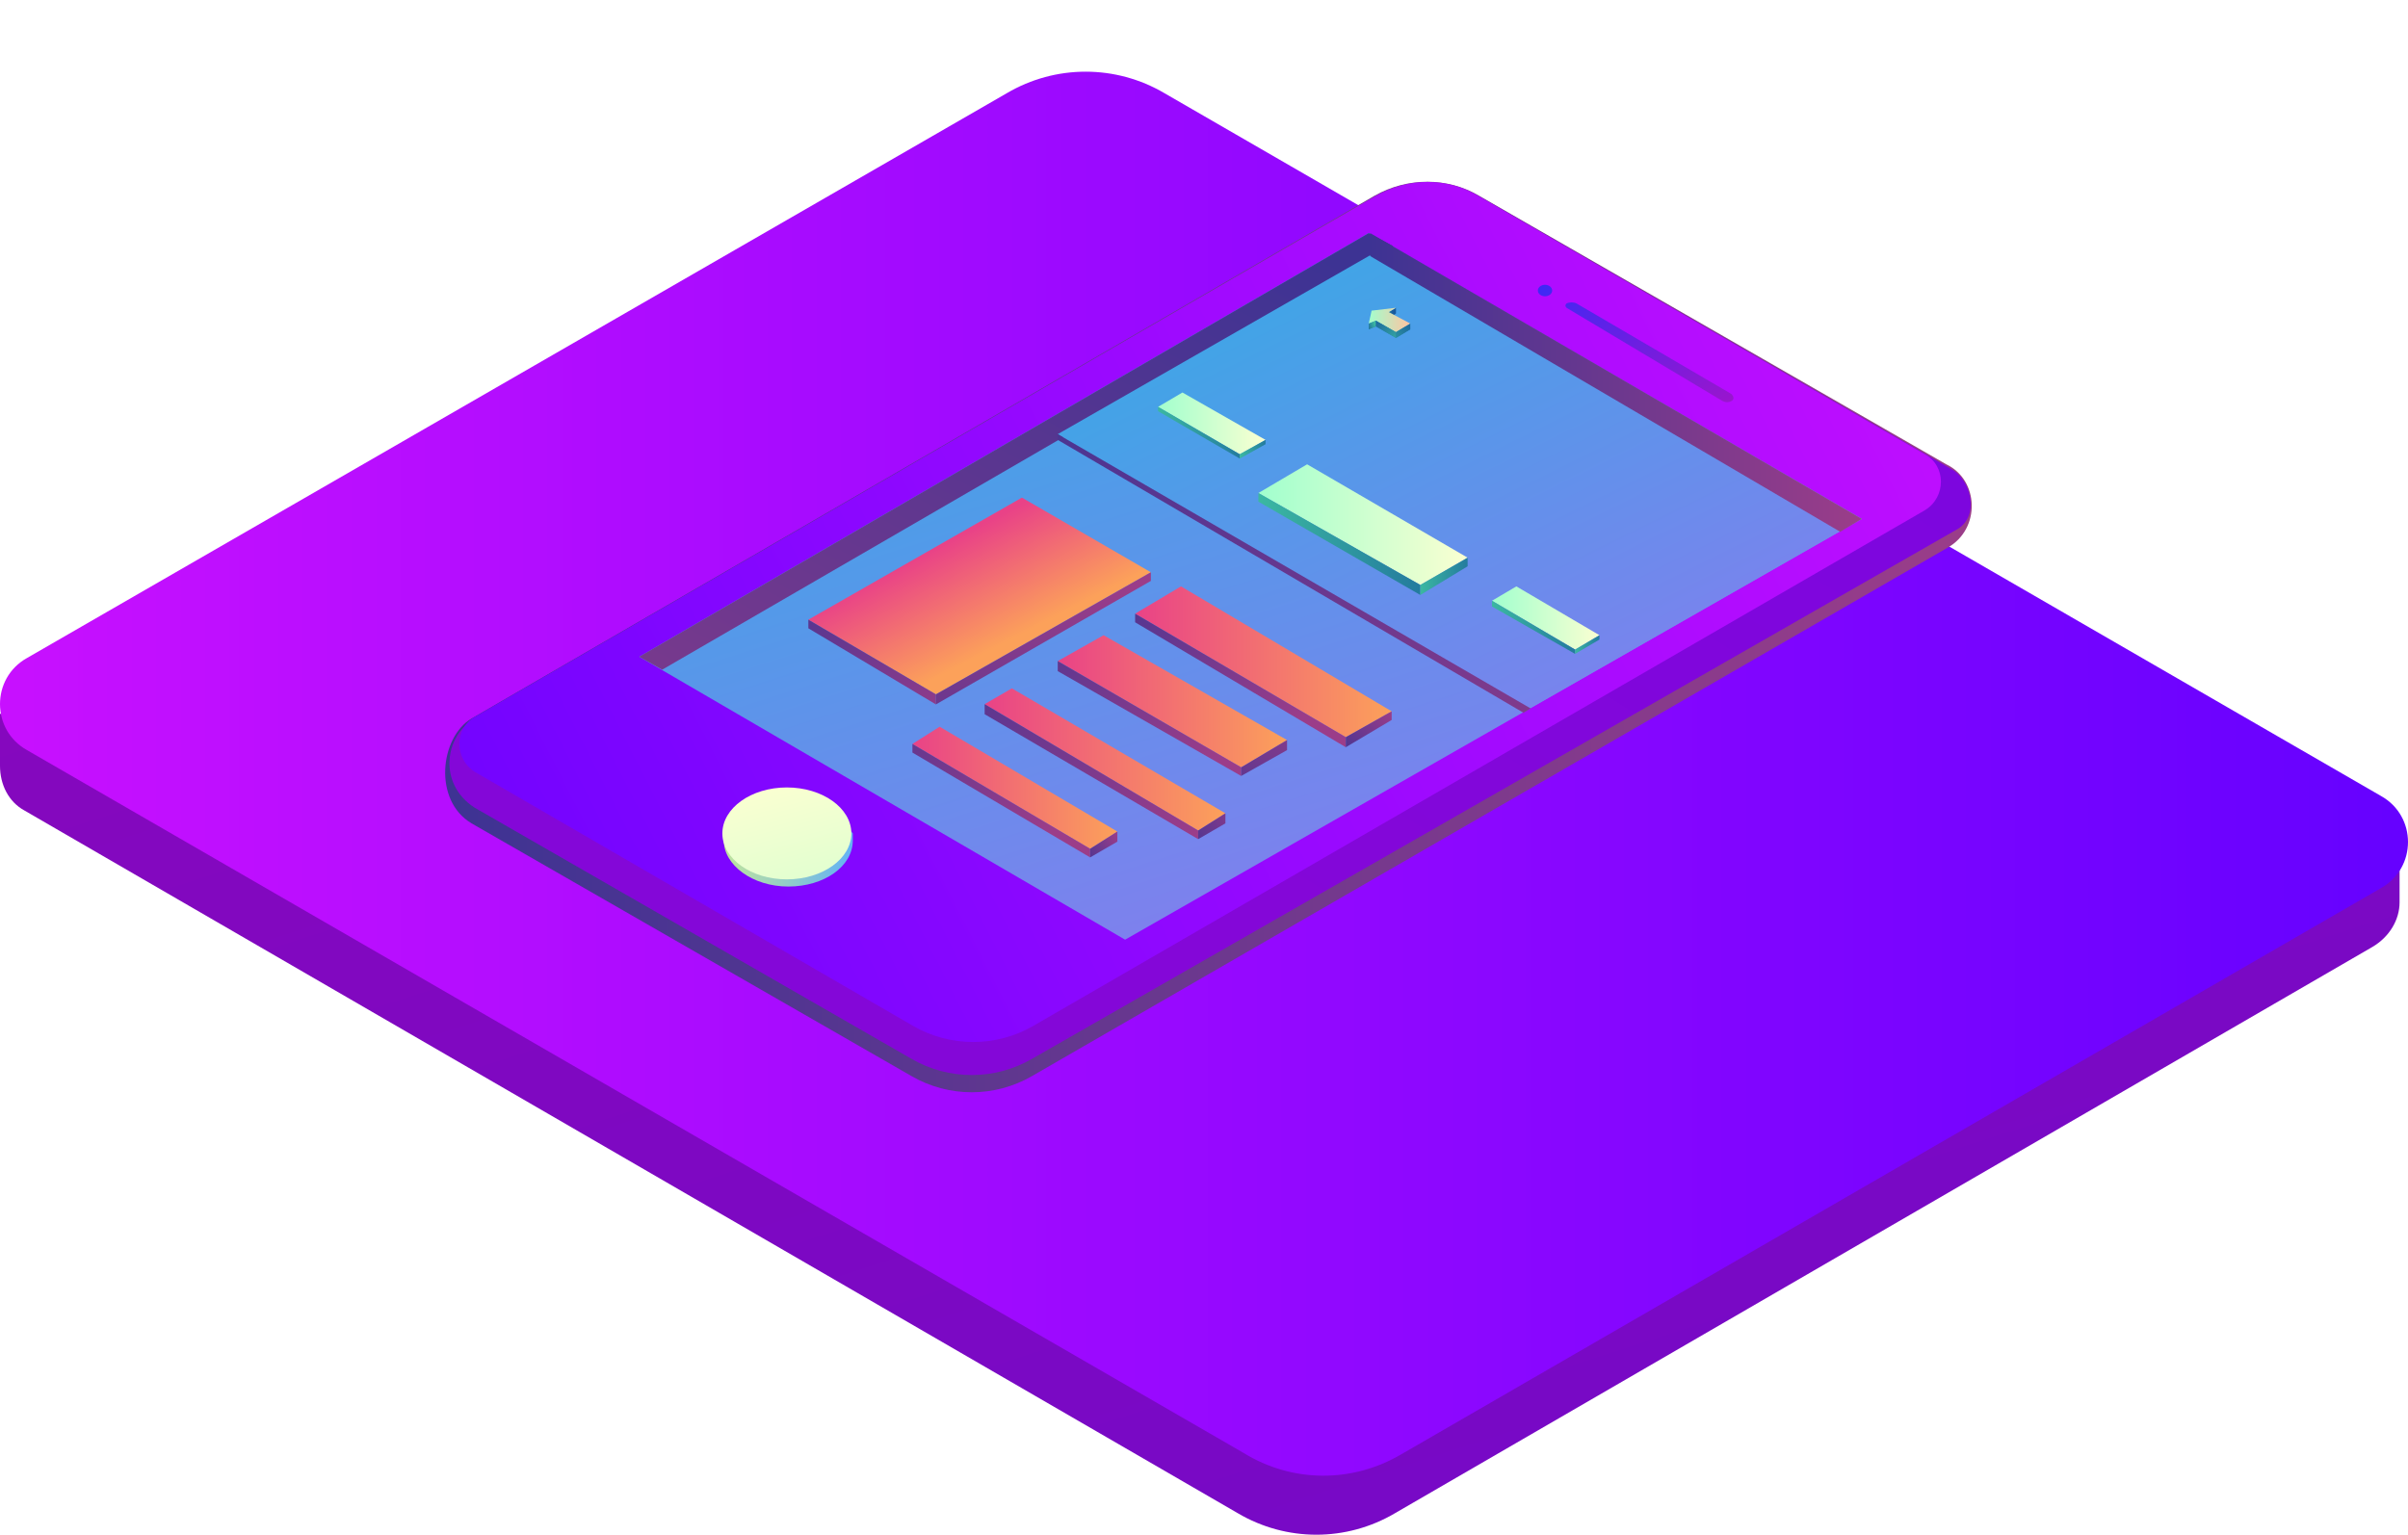 <?xml version="1.0" encoding="UTF-8"?>
<svg width="571px" height="364px" viewBox="0 0 571 364" version="1.1" xmlns="http://www.w3.org/2000/svg" xmlns:xlink="http://www.w3.org/1999/xlink">
    <!-- Generator: Sketch 51.1 (57501) - http://www.bohemiancoding.com/sketch -->
    <title>Illustration</title>
    <desc>Created with Sketch.</desc>
    <defs>
        <linearGradient x1="103.571%" y1="147.197%" x2="16.609%" y2="-12.513%" id="linearGradient-1">
            <stop stop-color="#6C09CD" offset="0%"></stop>
            <stop stop-color="#8C08B9" offset="100%"></stop>
        </linearGradient>
        <linearGradient x1="100.026%" y1="49.967%" x2="0.293%" y2="49.967%" id="linearGradient-2">
            <stop stop-color="#6501FF" offset="0%"></stop>
            <stop stop-color="#C810FF" offset="100%"></stop>
        </linearGradient>
        <filter x="-23.4%" y="-23.0%" width="146.8%" height="178.3%" filterUnits="objectBoundingBox" id="filter-3">
            <feOffset dx="0" dy="35" in="SourceAlpha" result="shadowOffsetOuter1"></feOffset>
            <feGaussianBlur stdDeviation="22.5" in="shadowOffsetOuter1" result="shadowBlurOuter1"></feGaussianBlur>
            <feColorMatrix values="0 0 0 0 0   0 0 0 0 0   0 0 0 0 0  0 0 0 0.26 0" type="matrix" in="shadowBlurOuter1" result="shadowMatrixOuter1"></feColorMatrix>
            <feMerge>
                <feMergeNode in="shadowMatrixOuter1"></feMergeNode>
                <feMergeNode in="SourceGraphic"></feMergeNode>
            </feMerge>
        </filter>
        <linearGradient x1="-0.006%" y1="50.06%" x2="99.994%" y2="50.06%" id="linearGradient-4">
            <stop stop-color="#3D3393" offset="0%"></stop>
            <stop stop-color="#9B3D89" offset="100%"></stop>
        </linearGradient>
        <linearGradient x1="132.103%" y1="-26.789%" x2="35.916%" y2="62.538%" id="linearGradient-5">
            <stop stop-color="#7605E5" offset="0%"></stop>
            <stop stop-color="#8407D8" offset="100%"></stop>
        </linearGradient>
        <linearGradient x1="0.672%" y1="64.447%" x2="111.484%" y2="31.977%" id="linearGradient-6">
            <stop stop-color="#7404FF" offset="0%"></stop>
            <stop stop-color="#C60FFF" offset="100%"></stop>
        </linearGradient>
        <linearGradient x1="81.932%" y1="108.77%" x2="26.882%" y2="7.691%" id="linearGradient-7">
            <stop stop-color="#9374F0" offset="0.259%"></stop>
            <stop stop-color="#3BA8E6" offset="100%"></stop>
        </linearGradient>
        <linearGradient x1="90.683%" y1="5.029%" x2="-51.067%" y2="161.445%" id="linearGradient-8">
            <stop stop-color="#3D3393" offset="0%"></stop>
            <stop stop-color="#9B3D89" offset="100%"></stop>
        </linearGradient>
        <linearGradient x1="105.963%" y1="115.905%" x2="15.195%" y2="8.242%" id="linearGradient-9">
            <stop stop-color="#9374F0" offset="0.259%"></stop>
            <stop stop-color="#3BA8E6" offset="100%"></stop>
        </linearGradient>
        <linearGradient x1="-0.076%" y1="49.946%" x2="100.107%" y2="49.946%" id="linearGradient-10">
            <stop stop-color="#3D3393" offset="0%"></stop>
            <stop stop-color="#9B3D89" offset="100%"></stop>
        </linearGradient>
        <linearGradient x1="-22.271%" y1="-35.489%" x2="143.018%" y2="160.574%" id="linearGradient-11">
            <stop stop-color="#3D3393" offset="0%"></stop>
            <stop stop-color="#9B3D89" offset="100%"></stop>
        </linearGradient>
        <linearGradient x1="-127.81%" y1="109.07%" x2="51.04%" y2="26.22%" id="linearGradient-12">
            <stop stop-color="#43CEA2" offset="0%"></stop>
            <stop stop-color="#185A9D" offset="100%"></stop>
        </linearGradient>
        <linearGradient x1="-0.041%" y1="50.271%" x2="98.521%" y2="50.271%" id="linearGradient-13">
            <stop stop-color="#A1FFCE" offset="0%"></stop>
            <stop stop-color="#FFC3A0" offset="100%"></stop>
        </linearGradient>
        <linearGradient x1="103.43%" y1="-5.55%" x2="-51.74%" y2="64.15%" id="linearGradient-14">
            <stop stop-color="#43CEA2" offset="0%"></stop>
            <stop stop-color="#185A9D" offset="100%"></stop>
        </linearGradient>
        <linearGradient x1="176.186%" y1="160.458%" x2="-24.607%" y2="-19.067%" id="linearGradient-15">
            <stop stop-color="#43CEA2" offset="0%"></stop>
            <stop stop-color="#185A9D" offset="100%"></stop>
        </linearGradient>
        <linearGradient x1="-196.98%" y1="178.34%" x2="150.2%" y2="-0.51%" id="linearGradient-16">
            <stop stop-color="#43CEA2" offset="0%"></stop>
            <stop stop-color="#185A9D" offset="100%"></stop>
        </linearGradient>
        <linearGradient x1="-1.053%" y1="49.194%" x2="98.301%" y2="49.194%" id="linearGradient-17">
            <stop stop-color="#C2E59C" offset="0%"></stop>
            <stop stop-color="#64B3F4" offset="100%"></stop>
        </linearGradient>
        <linearGradient x1="166.983%" y1="367.048%" x2="31.45%" y2="0.808%" id="linearGradient-18">
            <stop stop-color="#A1FFCE" offset="0%"></stop>
            <stop stop-color="#FAFFD1" offset="100%"></stop>
        </linearGradient>
        <linearGradient x1="0.326%" y1="50.355%" x2="100.142%" y2="50.355%" id="linearGradient-19">
            <stop stop-color="#A1FFCE" offset="0%"></stop>
            <stop stop-color="#FAFFD1" offset="100%"></stop>
        </linearGradient>
        <linearGradient x1="0.421%" y1="49.637%" x2="99.627%" y2="49.637%" id="linearGradient-20">
            <stop stop-color="#3BB8A1" offset="0%"></stop>
            <stop stop-color="#247B9E" offset="100%"></stop>
        </linearGradient>
        <linearGradient x1="-1.282%" y1="49.592%" x2="100.63%" y2="49.592%" id="linearGradient-21">
            <stop stop-color="#3BB8A1" offset="0%"></stop>
            <stop stop-color="#247B9E" offset="100%"></stop>
        </linearGradient>
        <linearGradient x1="0.013%" y1="50.321%" x2="100.262%" y2="50.321%" id="linearGradient-22">
            <stop stop-color="#E94287" offset="0%"></stop>
            <stop stop-color="#FCA15A" offset="100%"></stop>
        </linearGradient>
        <linearGradient x1="-29.68%" y1="-27.605%" x2="79.539%" y2="78.433%" id="linearGradient-23">
            <stop stop-color="#3D3393" offset="0%"></stop>
            <stop stop-color="#9B3D89" offset="100%"></stop>
        </linearGradient>
        <linearGradient x1="-31.094%" y1="117.492%" x2="103.653%" y2="4.668%" id="linearGradient-24">
            <stop stop-color="#3D3393" offset="0%"></stop>
            <stop stop-color="#9B3D89" offset="100%"></stop>
        </linearGradient>
        <linearGradient x1="32.093%" y1="30.164%" x2="65.115%" y2="66.945%" id="linearGradient-25">
            <stop stop-color="#E94287" offset="0%"></stop>
            <stop stop-color="#FCA15A" offset="100%"></stop>
        </linearGradient>
        <linearGradient x1="-49.694%" y1="-57.5%" x2="122.467%" y2="127.719%" id="linearGradient-26">
            <stop stop-color="#3D3393" offset="0%"></stop>
            <stop stop-color="#9B3D89" offset="100%"></stop>
        </linearGradient>
        <linearGradient x1="-76.547%" y1="198.588%" x2="86.529%" y2="7.101%" id="linearGradient-27">
            <stop stop-color="#3D3393" offset="0%"></stop>
            <stop stop-color="#9B3D89" offset="100%"></stop>
        </linearGradient>
        <linearGradient x1="-0.159%" y1="49.834%" x2="100.048%" y2="49.834%" id="linearGradient-28">
            <stop stop-color="#E94287" offset="0%"></stop>
            <stop stop-color="#FCA15A" offset="100%"></stop>
        </linearGradient>
        <linearGradient x1="-51.254%" y1="-51.282%" x2="98.065%" y2="98.406%" id="linearGradient-29">
            <stop stop-color="#3D3393" offset="0%"></stop>
            <stop stop-color="#9B3D89" offset="100%"></stop>
        </linearGradient>
        <linearGradient x1="-77.395%" y1="122.106%" x2="183.3%" y2="-24.222%" id="linearGradient-30">
            <stop stop-color="#3D3393" offset="0%"></stop>
            <stop stop-color="#9B3D89" offset="100%"></stop>
        </linearGradient>
        <linearGradient x1="-0.221%" y1="49.98%" x2="99.942%" y2="49.98%" id="linearGradient-31">
            <stop stop-color="#E94287" offset="0%"></stop>
            <stop stop-color="#FCA15A" offset="100%"></stop>
        </linearGradient>
        <linearGradient x1="-59.148%" y1="-61.662%" x2="77.117%" y2="77.63%" id="linearGradient-32">
            <stop stop-color="#3D3393" offset="0%"></stop>
            <stop stop-color="#9B3D89" offset="100%"></stop>
        </linearGradient>
        <linearGradient x1="-51.589%" y1="105.9%" x2="107.726%" y2="18.544%" id="linearGradient-33">
            <stop stop-color="#3D3393" offset="0%"></stop>
            <stop stop-color="#9B3D89" offset="100%"></stop>
        </linearGradient>
        <linearGradient x1="-0.189%" y1="49.847%" x2="99.963%" y2="49.847%" id="linearGradient-34">
            <stop stop-color="#E94287" offset="0%"></stop>
            <stop stop-color="#FCA15A" offset="100%"></stop>
        </linearGradient>
        <linearGradient x1="-53.297%" y1="-50.03%" x2="86.227%" y2="86.017%" id="linearGradient-35">
            <stop stop-color="#3D3393" offset="0%"></stop>
            <stop stop-color="#9B3D89" offset="100%"></stop>
        </linearGradient>
        <linearGradient x1="-150.375%" y1="200.46%" x2="206.247%" y2="-66.512%" id="linearGradient-36">
            <stop stop-color="#3D3393" offset="0%"></stop>
            <stop stop-color="#9B3D89" offset="100%"></stop>
        </linearGradient>
        <linearGradient x1="-0.213%" y1="49.216%" x2="99.681%" y2="49.216%" id="linearGradient-37">
            <stop stop-color="#A1FFCE" offset="0%"></stop>
            <stop stop-color="#FAFFD1" offset="100%"></stop>
        </linearGradient>
        <linearGradient x1="-0.281%" y1="49.494%" x2="100.828%" y2="49.494%" id="linearGradient-38">
            <stop stop-color="#3BB8A1" offset="0%"></stop>
            <stop stop-color="#247B9E" offset="100%"></stop>
        </linearGradient>
        <linearGradient x1="2.622%" y1="49.715%" x2="98.672%" y2="49.715%" id="linearGradient-39">
            <stop stop-color="#3BB8A1" offset="0%"></stop>
            <stop stop-color="#247B9E" offset="100%"></stop>
        </linearGradient>
        <linearGradient x1="0.016%" y1="49.959%" x2="99.909%" y2="49.959%" id="linearGradient-40">
            <stop stop-color="#A1FFCE" offset="0%"></stop>
            <stop stop-color="#FAFFD1" offset="100%"></stop>
        </linearGradient>
        <linearGradient x1="0.021%" y1="50.368%" x2="99.384%" y2="50.368%" id="linearGradient-41">
            <stop stop-color="#3BB8A1" offset="0%"></stop>
            <stop stop-color="#247B9E" offset="100%"></stop>
        </linearGradient>
        <linearGradient x1="-2.1%" y1="48.323%" x2="99.6%" y2="48.323%" id="linearGradient-42">
            <stop stop-color="#3BB8A1" offset="0%"></stop>
            <stop stop-color="#247B9E" offset="100%"></stop>
        </linearGradient>
        <linearGradient x1="-237.32%" y1="-170.25%" x2="2734.47%" y2="2198.887%" id="linearGradient-43">
            <stop stop-color="#2D2CFD" offset="0%"></stop>
            <stop stop-color="#FD01A1" offset="100%"></stop>
        </linearGradient>
        <linearGradient x1="-35.048%" y1="-41.483%" x2="218.409%" y2="231.223%" id="linearGradient-44">
            <stop stop-color="#2D2CFD" offset="0%"></stop>
            <stop stop-color="#FD01A1" offset="100%"></stop>
        </linearGradient>
    </defs>
    <g id="User-Side" stroke="none" stroke-width="1" fill="none" fill-rule="evenodd">
        <g id="Faculty-(iOS)" transform="translate(-430, -555)" fill-rule="nonzero">
            <g id="Intro" transform="translate(0, 64)">
                <g id="Illustration" transform="translate(384, 470)">
                    <g transform="translate(46, 29)">
                        <path d="M0,173.651 C0,173.651 0,173.651 0,173.651 L0,161.381 L3.393,158.995 L6.107,162.403 L237.847,28.113 C249.383,21.296 263.633,21.296 275.169,28.113 L562.214,194.442 L566.964,190.011 L569,192.056 L569,205.349 C569,205.349 569,205.69 569,205.69 L569,206.031 C569,210.121 566.625,214.211 562.553,216.597 L330.814,350.887 C319.278,357.704 305.027,357.704 293.491,350.887 L5.768,184.217 C2.036,182.172 0,178.082 0,173.651 Z" id="XMLID_1939_" fill="url(#linearGradient-1)"></path>
                        <path d="M332.275,336.929 L564.622,202.621 C573.126,197.849 573.126,185.577 564.622,180.805 L276.145,14.113 C264.579,7.296 250.291,7.296 238.725,14.113 L6.378,148.08 C-2.126,152.852 -2.126,165.124 6.378,169.896 L294.855,336.588 C306.421,343.746 320.709,343.746 332.275,336.929 Z" id="XMLID_1938_" fill="url(#linearGradient-2)"></path>
                        <g id="XMLID_1828_" filter="url(#filter-3)" transform="translate(105, 0)">
                            <path d="M220.922,3.428 L6.819,127.416 C-0.657,131.844 -2.357,146.831 6.819,152.281 L111.152,212.231 C119.988,217.341 130.863,217.341 139.699,212.231 L356.86,86.881 C364.677,82.453 364.337,70.872 356.521,67.125 L245.731,3.428 C238.254,-1 228.739,-1 220.922,3.428 Z" id="XMLID_1937_" fill="url(#linearGradient-4)"></path>
                            <path d="M359.239,82.453 C364.337,79.388 362.638,70.872 357.54,68.147 L246.071,3.769 C238.254,-0.659 228.739,-0.659 221.262,3.769 L7.159,127.756 C0.702,131.503 -1.337,142.744 7.499,148.534 L111.152,208.144 C119.988,213.253 130.863,213.253 139.699,208.144 L359.239,82.453 Z" id="XMLID_1936_" fill="url(#linearGradient-5)"></path>
                            <path d="M221.262,3.428 L7.499,127.075 C2.741,129.8 2.741,136.953 7.499,140.019 L111.492,200.309 C120.328,205.419 131.203,205.419 140.039,200.309 L351.423,78.025 C356.521,74.959 356.521,67.466 351.423,64.741 L246.071,3.769 C238.594,-1 229.078,-1 221.262,3.428 Z" id="XMLID_1935_" fill="url(#linearGradient-6)"></path>
                            <polygon id="XMLID_1934_" fill="url(#linearGradient-7)" points="219.563 12.284 46.581 112.769 161.789 179.872 336.47 80.069"></polygon>
                            <polygon id="XMLID_1933_" fill="url(#linearGradient-8)" points="219.563 12.284 46.581 112.769 52.019 115.834 225.34 15.35"></polygon>
                            <polygon id="XMLID_1932_" fill="url(#linearGradient-9)" points="224.321 15.009 145.816 59.972 256.606 125.713 336.47 80.069"></polygon>
                            <polygon id="XMLID_1931_" fill="url(#linearGradient-10)" points="219.903 17.734 219.903 12.284 336.47 80.069 331.372 83.134"></polygon>
                            <polygon id="XMLID_1930_" fill="url(#linearGradient-11)" points="145.816 61.334 145.816 59.972 257.965 125.031 256.266 126.053"></polygon>
                            <g id="XMLID_1923_" transform="translate(218.883, 29.656)">
                                <polygon id="XMLID_1929_" fill="#2384B6" points="0.68 5.45 1.359 2.384 7.137 1.703 5.438 2.725 10.535 5.45 7.137 7.494 2.379 4.769"></polygon>
                                <polygon id="XMLID_1928_" fill="url(#linearGradient-12)" points="5.438 1.363 5.438 2.725 7.137 1.703 7.137 0.341"></polygon>
                                <polygon id="XMLID_1927_" fill="url(#linearGradient-13)" points="0.68 4.088 1.359 1.022 7.137 0.341 5.438 1.363 10.535 4.088 7.137 6.131 2.379 3.406"></polygon>
                                <polygon id="XMLID_1926_" fill="url(#linearGradient-14)" points="0.68 4.088 0.68 5.45 2.379 4.769 2.379 3.406"></polygon>
                                <polygon id="XMLID_1925_" fill="url(#linearGradient-15)" points="2.379 3.406 2.379 4.769 7.137 7.494 7.137 6.131"></polygon>
                                <polygon id="XMLID_1924_" fill="url(#linearGradient-16)" points="7.137 6.131 7.137 7.494 10.535 5.45 10.535 4.088"></polygon>
                            </g>
                            <g id="XMLID_1920_" transform="translate(65.952, 143.062)">
                                <path d="M29.906,9.9 C27.867,5.812 22.09,2.747 15.633,2.747 C9.176,2.747 3.398,5.812 1.359,9.9 L0.68,11.944 L0.68,13.306 C0.68,19.097 7.477,24.206 15.973,24.206 C24.469,24.206 31.266,19.438 31.266,13.306 L31.266,11.603 L29.906,9.9 Z" id="XMLID_1922_" fill="url(#linearGradient-17)"></path>
                                <ellipse id="XMLID_1921_" fill="url(#linearGradient-18)" cx="15.633" cy="11.603" rx="15.293" ry="10.9"></ellipse>
                            </g>
                            <g id="XMLID_1916_" transform="translate(192.695, 67.125)">
                                <polygon id="XMLID_1919_" fill="url(#linearGradient-19)" points="12.254 0 0.699 6.812 39.102 28.613 50.317 22.141"></polygon>
                                <polygon id="XMLID_1918_" fill="url(#linearGradient-20)" points="0.699 8.856 0.699 6.812 39.102 28.613 39.102 30.997"></polygon>
                                <polygon id="XMLID_1917_" fill="url(#linearGradient-21)" points="39.102 28.613 39.102 30.997 50.317 24.184 50.317 22.141"></polygon>
                            </g>
                            <g id="XMLID_1912_" transform="translate(164.126, 95.375)">
                                <polygon id="XMLID_1915_" fill="url(#linearGradient-22)" points="10.917 0.703 0.042 7.175 49.999 36.469 60.874 30.337"></polygon>
                                <polygon id="XMLID_1914_" fill="url(#linearGradient-23)" points="0.042 9.219 0.042 7.175 49.999 36.469 49.999 38.853"></polygon>
                                <polygon id="XMLID_1913_" fill="url(#linearGradient-24)" points="49.999 36.469 49.999 38.853 60.874 32.381 60.874 30.337"></polygon>
                            </g>
                            <g id="XMLID_1908_" transform="translate(86, 75)">
                                <polygon id="XMLID_1911_" fill="url(#linearGradient-25)" points="51.317 0.022 0.68 28.975 30.926 46.688 81.903 17.734"></polygon>
                                <polygon id="XMLID_1910_" fill="url(#linearGradient-26)" points="0.68 31.019 0.68 28.975 30.926 46.688 30.926 49.072"></polygon>
                                <polygon id="XMLID_1909_" fill="url(#linearGradient-27)" points="30.926 46.688 30.926 49.072 81.903 19.778 81.903 17.734"></polygon>
                            </g>
                            <g id="XMLID_1904_" transform="translate(128.125, 120.237)">
                                <polygon id="XMLID_1907_" fill="url(#linearGradient-28)" points="6.816 0.025 0.359 3.772 50.996 33.747 57.453 29.66"></polygon>
                                <polygon id="XMLID_1906_" fill="url(#linearGradient-29)" points="0.359 6.156 0.359 3.772 50.996 33.747 50.996 35.791"></polygon>
                                <polygon id="XMLID_1905_" fill="url(#linearGradient-30)" points="50.996 33.747 50.996 35.791 57.453 32.044 57.453 29.66"></polygon>
                            </g>
                            <g id="XMLID_1900_" transform="translate(111, 129)">
                                <polygon id="XMLID_1903_" fill="url(#linearGradient-31)" points="6.816 0.362 0.359 4.45 42.5 29.316 48.957 25.228"></polygon>
                                <polygon id="XMLID_1902_" fill="url(#linearGradient-32)" points="0.359 6.494 0.359 4.45 42.5 29.316 42.5 31.359"></polygon>
                                <polygon id="XMLID_1901_" fill="url(#linearGradient-33)" points="42.5 29.316 42.5 31.359 48.957 27.613 48.957 25.228"></polygon>
                            </g>
                            <g id="XMLID_1896_" transform="translate(145.117, 107.612)">
                                <polygon id="XMLID_1899_" fill="url(#linearGradient-34)" points="11.574 0.047 0.699 6.178 44.199 31.385 55.075 24.913"></polygon>
                                <polygon id="XMLID_1898_" fill="url(#linearGradient-35)" points="0.699 8.563 0.699 6.178 44.199 31.385 44.199 33.428"></polygon>
                                <polygon id="XMLID_1897_" fill="url(#linearGradient-36)" points="44.199 31.385 44.199 33.428 55.075 27.297 55.075 24.913"></polygon>
                            </g>
                            <g id="XMLID_1892_" transform="translate(168.906, 50.094)">
                                <polygon id="XMLID_1895_" fill="url(#linearGradient-37)" points="6.477 0 0.699 3.406 20.07 14.647 26.188 11.241"></polygon>
                                <polygon id="XMLID_1894_" fill="url(#linearGradient-38)" points="0.699 4.428 0.699 3.406 20.07 14.647 20.07 15.669"></polygon>
                                <polygon id="XMLID_1893_" fill="url(#linearGradient-39)" points="20.07 14.647 20.07 15.669 26.188 12.262 26.188 11.241"></polygon>
                            </g>
                            <g id="XMLID_1888_" transform="translate(248.087, 95.375)">
                                <polygon id="XMLID_1891_" fill="url(#linearGradient-40)" points="6.479 0.703 0.702 4.109 20.413 15.691 26.191 12.284"></polygon>
                                <polygon id="XMLID_1890_" fill="url(#linearGradient-41)" points="0.702 5.472 0.702 4.109 20.413 15.691 20.413 16.712"></polygon>
                                <polygon id="XMLID_1889_" fill="url(#linearGradient-42)" points="20.413 15.691 20.413 16.712 26.191 13.306 26.191 12.284"></polygon>
                            </g>
                            <ellipse id="XMLID_1830_" fill="url(#linearGradient-43)" cx="261.364" cy="25.909" rx="1.699" ry="1.363"></ellipse>
                            <path d="M305.544,52.138 C304.864,52.478 304.184,52.478 303.505,52.138 L266.461,29.997 C266.122,29.656 266.122,29.316 266.461,28.975 C267.141,28.634 268.161,28.634 268.84,28.975 L305.544,50.434 C306.223,51.116 306.223,51.797 305.544,52.138 Z" id="XMLID_1829_" fill="url(#linearGradient-44)"></path>
                        </g>
                    </g>
                </g>
            </g>
        </g>
    </g>
</svg>